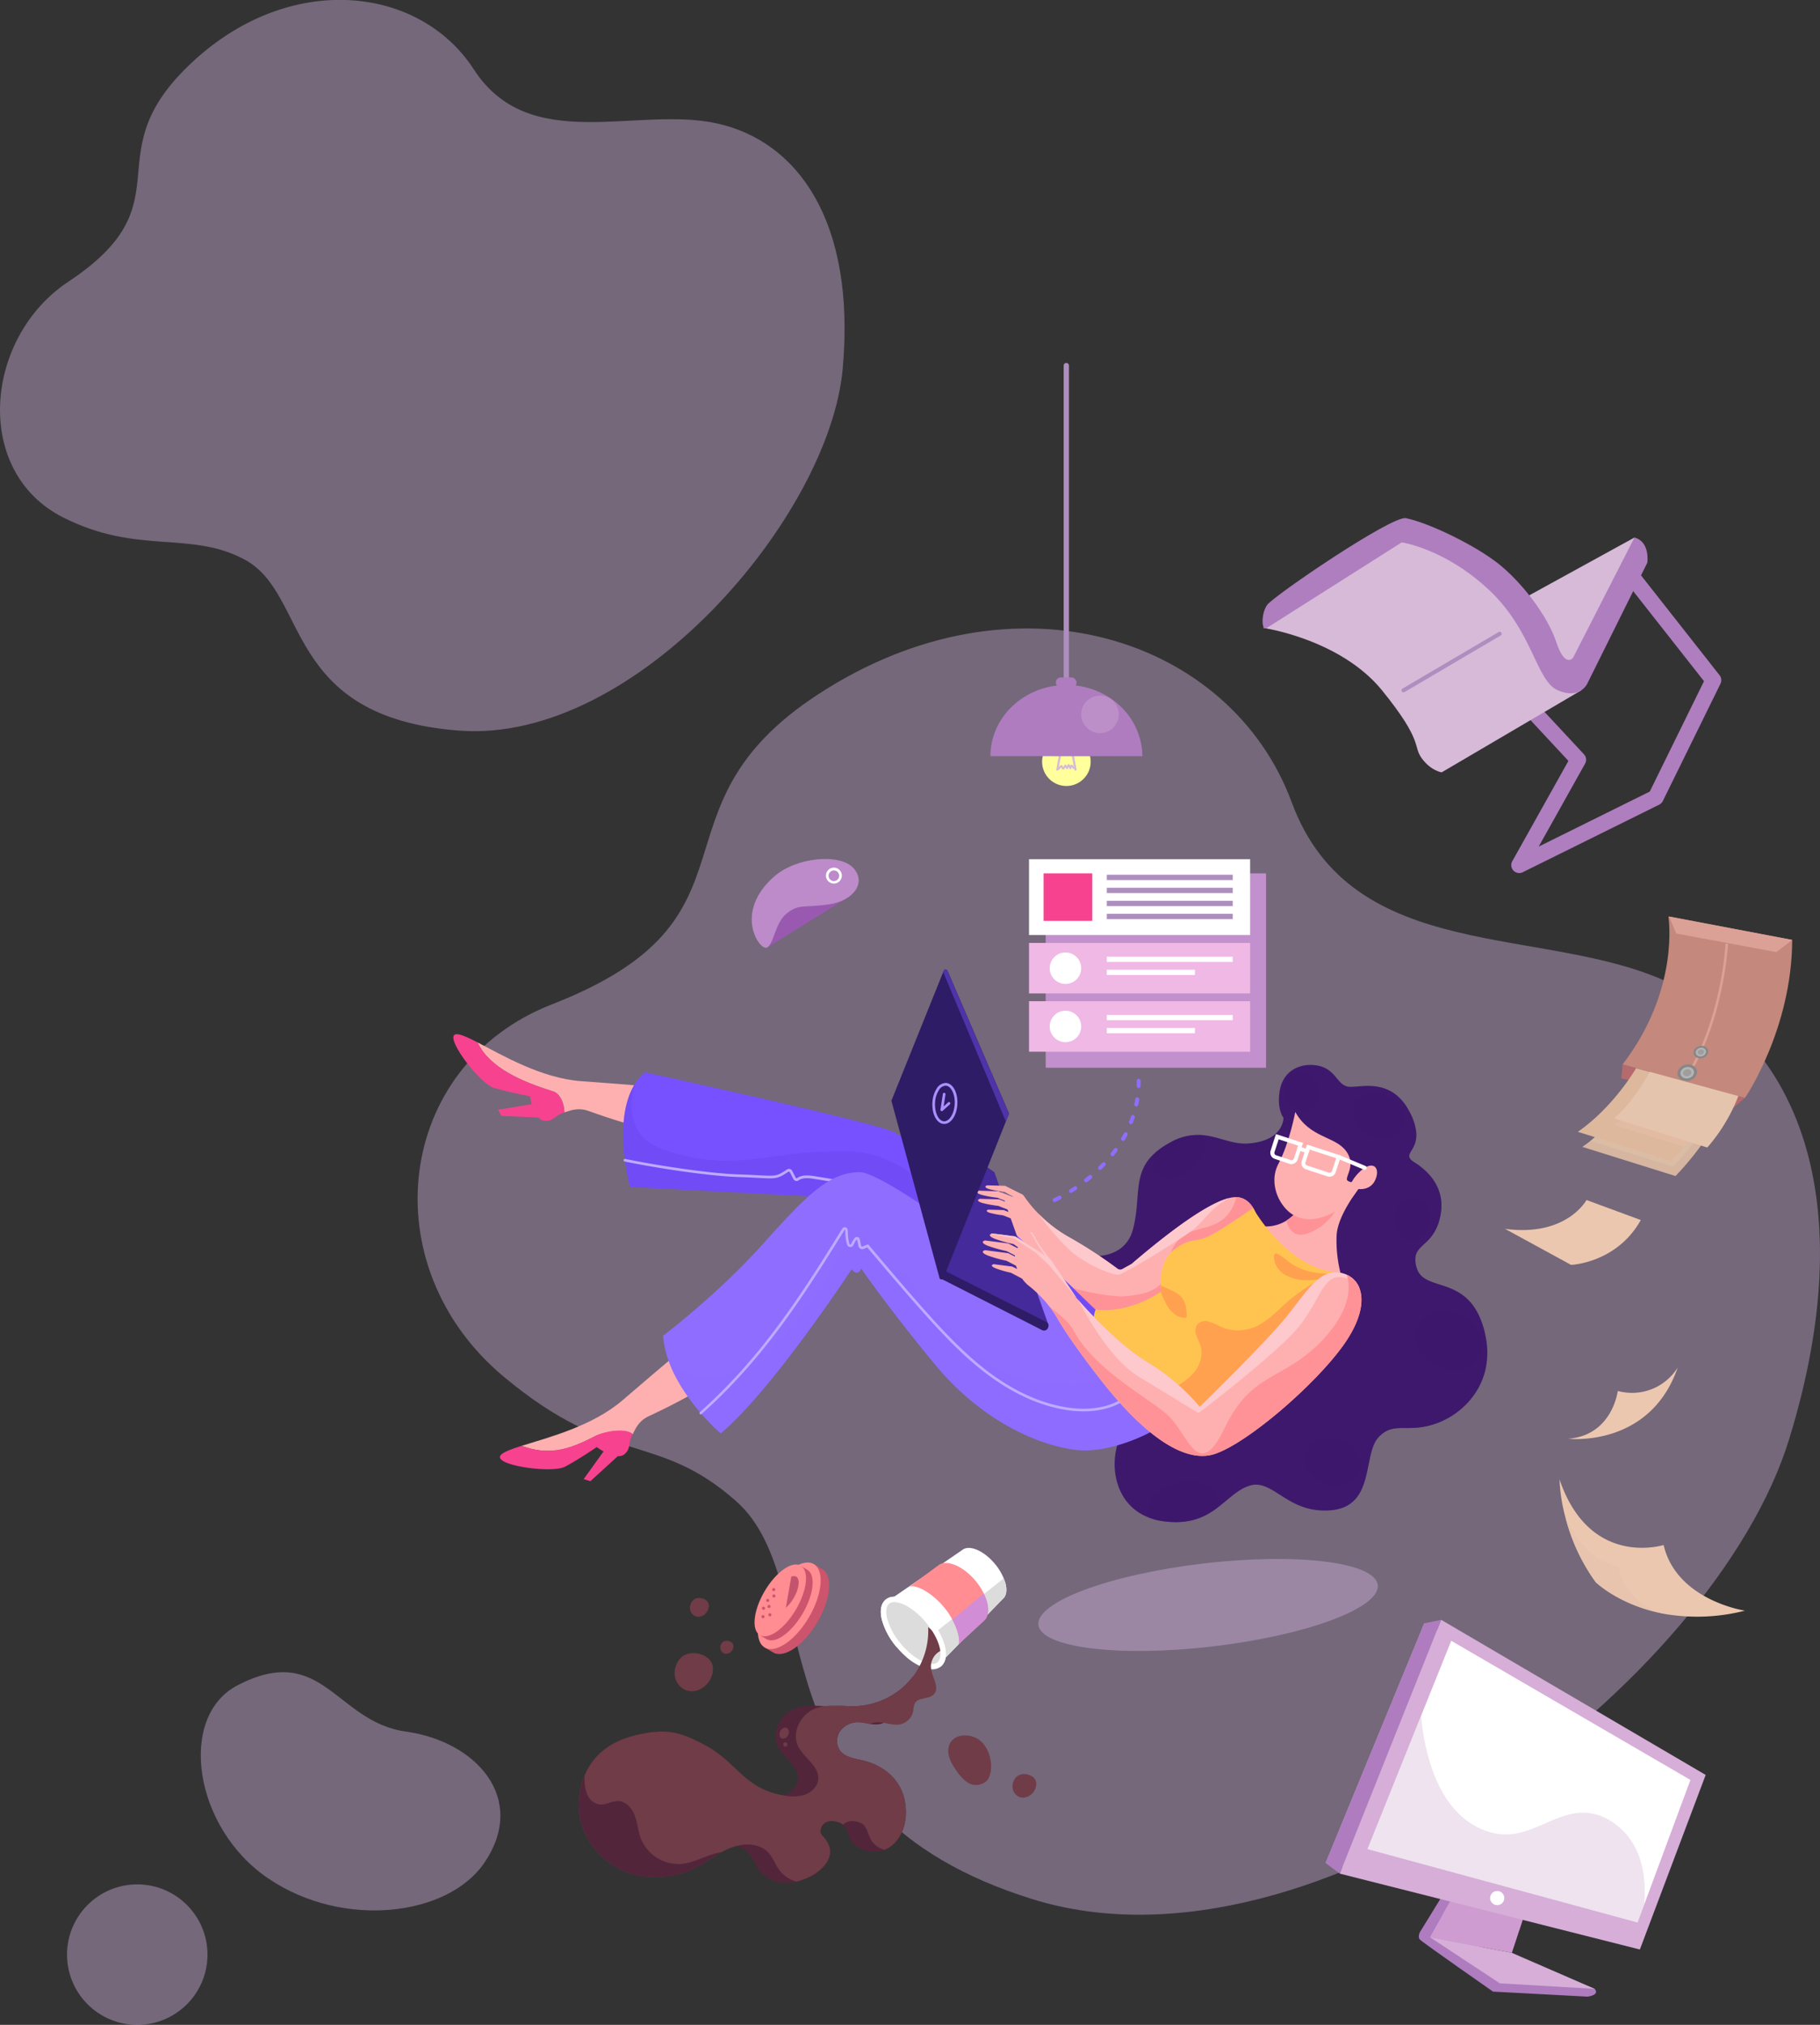 <svg xmlns="http://www.w3.org/2000/svg" viewBox="0 0 686.74 763.88"><rect x="0" y="0" width="686.74" height="763.88" fill="#333333" stroke="none"/><defs><style>.cls-1{isolation:isolate;}.cls-2,.cls-3{fill:#d6b8e5;}.cls-2,.cls-3,.cls-37,.cls-38,.cls-42,.cls-44,.cls-48,.cls-60{opacity:0.4;}.cls-10,.cls-15,.cls-2,.cls-23,.cls-26,.cls-35,.cls-42,.cls-44,.cls-53,.cls-7{mix-blend-mode:multiply;}.cls-4,.cls-60,.cls-7{fill:#3e186d;}.cls-5{fill:#feb0b0;}.cls-6{fill:#f7428f;}.cls-47,.cls-7{opacity:0.3;}.cls-8{fill:#ff9297;}.cls-9{fill:#7751ff;}.cls-10{fill:#6741e6;opacity:0.35;}.cls-11{fill:#ffc450;}.cls-12{fill:#ffa14f;}.cls-13{fill:#bdabff;}.cls-14,.cls-15{fill:#8f6dff;}.cls-15,.cls-35,.cls-53{opacity:0.5;}.cls-16{fill:#fec9cc;}.cls-17{fill:#452a9b;}.cls-18{fill:#ae7ebf;}.cls-19,.cls-37{fill:#d6bad8;}.cls-20{fill:#ae8dbf;}.cls-21{fill:#fff;}.cls-22{fill:#2e1c66;}.cls-23,.cls-24{fill:#dcdcdc;}.cls-25{fill:#ff8d92;}.cls-26{fill:#d18dd6;}.cls-27{fill:#cc546d;}.cls-28{fill:#c4546d;}.cls-29{fill:#52253b;}.cls-30,.cls-38{fill:#6f3c47;}.cls-31{fill:#9a59b0;}.cls-32{fill:#bd8bc9;}.cls-33,.cls-47{fill:#ae7cbf;}.cls-34,.cls-35{fill:#ce9cd1;}.cls-36,.cls-48{fill:#d6aed8;}.cls-38,.cls-47,.cls-48,.cls-60{mix-blend-mode:screen;}.cls-39{fill:#d6b5a1;}.cls-40{fill:#ecc7b0;}.cls-41{fill:#b56a6d;}.cls-42{fill:#e5c7a9;}.cls-43{fill:#ddb89d;}.cls-44{fill:#ecc2ae;}.cls-45{fill:#e5c4ae;}.cls-46{fill:#ffff9c;}.cls-49{fill:#c290cc;}.cls-50{fill:#efb8e5;}.cls-51{fill:#c4887c;}.cls-52{fill:#dba197;}.cls-53{fill:#e5c2ac;}.cls-54{fill:#878788;}.cls-55{fill:#b4b4b4;}.cls-56{fill:#9e9e9f;}.cls-57{fill:none;}.cls-58{fill:#4f33a9;}.cls-59{fill:#ab90ff;}</style></defs><g class="cls-1"><g id="Layer_1" data-name="Layer 1"><path class="cls-2" d="M256.09,272c24.3,13.15,14.13,59.39,80.85,64.45s139.73-80.79,144.7-136.59-17.18-85.83-47.5-92.49S363.47,119.45,342.44,87s-71.9-37.43-109.18.11c-33.26,33.49.71,50.44-43.85,80-31.68,21-36.21,71.6-1.92,88.93C215.8,270.32,235.44,260.81,256.09,272Z" transform="translate(-163.65 -60.82)"/><path class="cls-3" d="M441.42,627.15c35.08,31,4.31,116.68,111.74,150.11s257.57-82.34,285.59-173.5,2.47-149.52-44.81-172-120-6.33-142.88-68.26-104.38-89.32-178.79-40.7C405.88,366.19,455.46,407.16,372,439.67c-59.34,23.1-68.27,98.76-18.31,140.48C394.92,614.6,411.6,600.77,441.42,627.15Z" transform="translate(-163.65 -60.82)"/><path class="cls-4" d="M724.35,576.57h0c-2.05,10.46-9.86,17.75-17.82,20.89-11.54,4.56-16.75-.89-22.76,5.61s-1.14,26-17.88,27.48-21.95-12.52-31.22-9.11c-.33.13-.66.25-1,.4h0c-3.71,1.68-6.67,4.73-10.26,7.47-4.7,3.61-10.48,6.7-20.44,5.45a24.53,24.53,0,0,1-5.86-1.44c-13-5-15.06-20.17-11-29.77,4.55-10.89-15.77-69.42-15.77-69.42s17.31,4.31,20.89-9.83c3.06-12.1-.39-21,8.36-28.66a30.59,30.59,0,0,1,5.54-3.77,20.85,20.85,0,0,1,12-2.85c6.33.45,11.47,3.65,17.61,3.17,13.44-1,13.21-9.71,13.21-9.71s-2.49-2.9-1.5-9.71c1.18-8.18,7.72-10.69,13.15-10.13a12.94,12.94,0,0,1,2.62.53c5.69,1.79,6.17,7.16,10.4,7.64,2.25.26,6.72-.91,11.47.09,4.15.86,8.52,3.38,11.78,10A21,21,0,0,1,698,487.6s0,0,0,.08a9.65,9.65,0,0,1-.31,4.08l0,.05c-1.18,3.95-4.36,5-.25,7.56,5.21,3.25,12.36,10.08,9.43,21.38a17.15,17.15,0,0,1-5.06,8.67c-1.85,1.8-3.52,3-4,5.26h0a9.09,9.09,0,0,0,.42,4.5c2.76,9.27,18.69,2.44,24.87,21.46.42,1.31.76,2.58,1,3.83h0A29.79,29.79,0,0,1,724.35,576.57Z" transform="translate(-163.65 -60.82)"/><path class="cls-3" d="M253.24,696.62c-22.61,11.74-16.68,53.76,11.74,72.92s68,14.1,81.57-6.18c16.17-24.14-3.19-45.6-29.76-49.31S285.37,679.93,253.24,696.62Z" transform="translate(-163.65 -60.82)"/><path class="cls-5" d="M388,602.74c2.22-1.37,11.47-3.6,14.39-.87.94-1.72,2-4.91,6.09-6.81,69.17-32.27,44.24-52.52,36.42-43.47,1.5-3.47-39.59,31.6-46.11,37.27-11.48,10-28.35,14.26-38.35,17.42C370.6,609.9,377.41,608.2,388,602.74Z" transform="translate(-163.65 -60.82)"/><path class="cls-6" d="M376.83,614.14c5.16-2.7,12-7.42,12-7.42s7.47,5.76,10.77,2.42c2.21-2.22.88-3.85,2.76-7.27-2.92-2.73-11.65-.77-13.87.6-10.56,5.46-17.89,7.43-28.08,3.81-3.53,1.12-6.21,2.1-7.48,3.14C348.07,613.4,371.68,616.84,376.83,614.14Z" transform="translate(-163.65 -60.82)"/><polygon class="cls-6" points="233.09 549.36 222.78 558.77 220.23 558 229.12 545.63 233.09 549.36"/><path class="cls-5" d="M372.09,472.47c2.54.59,4.41,4,4.55,8,1.88-.55,4.9-2.05,9.12-.53,71.8,25.9,68.4-6,56.48-5.14,3.51-1.4-50.36-5.51-59-6.09-15.18-1-30.16-9.88-39.47-14.69C348.46,463.77,360.75,468.89,372.09,472.47Z" transform="translate(-163.65 -60.82)"/><path class="cls-7" d="M684.2,501.06c2.47.23,3.33,3.41,3.25,5.89-.25,7-5.05,6.58-4.63,18.15.5,13.59,10,16.56,10.5,26.49.58,11.4-3.05,19.44-18,28.94-9.63,6.12-5,16.76-15.5,21.25-10.74,4.59-26.25,8.28-33.43,6.11a11.56,11.56,0,0,1-5.17-3.42c-3.06-3.5-3.05-8.93-1.05-13.13s5.64-7.37,9.4-10.11,7.77-5.19,11-8.54c6.93-7.19,9.38-17.42,12.38-26.94,1.7-5.41,3.67-10.78,4.6-16.37.61-3.71.76-7.49,1.66-11.13s2.69-7.26,5.8-9.36c4.34-2.92,3.77,6.89,14.51-5.7" transform="translate(-163.65 -60.82)"/><path class="cls-6" d="M349.89,471.18c5.56,1.72,13.74,3.2,13.74,3.2s1.23,9.34,5.93,9.31c3.12,0,3.33-2.11,7.08-3.21-.14-4-2-7.42-4.55-8-11.34-3.58-23.63-8.7-28.3-18.44-3.29-1.71-5.88-2.9-7.52-3.06C330,450.37,344.33,469.46,349.89,471.18Z" transform="translate(-163.65 -60.82)"/><polygon class="cls-6" points="203.15 421.59 189.21 420.99 187.94 418.65 202.96 416.15 203.15 421.59"/><circle class="cls-3" cx="51.79" cy="737.38" r="26.5"/><path class="cls-7" d="M652.24,482.94a34.7,34.7,0,0,1-2.37,8.77,11.7,11.7,0,0,1-6.28,6.26c-3.35,1.2-7,.26-10.57-.18s-7.67-.09-9.79,2.77c-1.2,1.62-1.51,3.76-2.7,5.38-1.62,2.2-4.52,3-7.23,3.36-2.42.33-5,.49-6.92,2.06-2.37,2-2.66,5.45-3.19,8.49a33.6,33.6,0,0,1-5.94,14c-1.51,2.07-3.37,4.53-2.48,6.94.7,1.9,2.87,2.82,4.88,3.14,4.42.71,8.9-.46,13.3-1.3,9.41-1.79,19.5-2.22,27.51-7.47a43,43,0,0,0,5.3-4.22,31.2,31.2,0,0,0,4.44-4.61,17.67,17.67,0,0,0,3.15-13.43c-.54-3-1.86-6-1-9,.89-3.14,4.08-5.36,4.5-8.59a10.94,10.94,0,0,0-.94-5" transform="translate(-163.65 -60.82)"/><path class="cls-5" d="M669.62,541.66a32.78,32.78,0,0,1-19.88-7.25c-9.5-7.62-10.12-11-10.12-11a14.7,14.7,0,0,0,9.43-2.11,16.22,16.22,0,0,0,4.82-4.64A11.37,11.37,0,0,1,655.3,515c6.75-6.56,21.61-6.45,21.61-6.45s-8.54,10.37-8.92,18.37A49.8,49.8,0,0,0,669.62,541.66Z" transform="translate(-163.65 -60.82)"/><path class="cls-8" d="M668.24,515a9.57,9.57,0,0,1-2.42,5,20.28,20.28,0,0,1-7.86,5.81c-1.77.73-3.84,1.2-5.58.38a5.77,5.77,0,0,1-2.58-2.74,8.67,8.67,0,0,1-.75-2.2,16.22,16.22,0,0,0,4.82-4.64A11.37,11.37,0,0,1,655.3,515a33.05,33.05,0,0,1,7.92-1.78,9.53,9.53,0,0,1,4,.26,1.58,1.58,0,0,1,.95.7A1.57,1.57,0,0,1,668.24,515Z" transform="translate(-163.65 -60.82)"/><path class="cls-5" d="M637.14,519.82l-25.56,32.31a1.62,1.62,0,0,1-1,.59L582.1,558a1.63,1.63,0,0,1-1.31-.32L571.12,550c-10.63-8.44-25.76-20.42-26.08-20.52s-1.85-10.88-2.34-14.59a1.63,1.63,0,0,1,1-1.73l4.31-1.77a1.65,1.65,0,0,1,2,.61,46.55,46.55,0,0,0,5.54,6.73l0,0a51.21,51.21,0,0,0,11.25,8.68,171.44,171.44,0,0,1,18.54,12.06,1.63,1.63,0,0,0,1.78.13l3.42-1.9a1.57,1.57,0,0,0,.26-.19c18.39-15.73,30-23,36.52-24.7a10.19,10.19,0,0,1,2.86-.37l.34,0c4.17.38,6.13,4,6.84,5.75A1.64,1.64,0,0,1,637.14,519.82Z" transform="translate(-163.65 -60.82)"/><path class="cls-9" d="M580,564.7l-17,4.58L485.7,513l-84.33-4.42s-7.12-25.67,2.23-39.41a18.15,18.15,0,0,1,3.44-3.84s82.33,18,93.33,22.33c7.89,3.11,44,36.33,63.75,54.85,7.77,7.27,13,12.28,13,12.28Z" transform="translate(-163.65 -60.82)"/><path class="cls-8" d="M637.7,519.11l-26.5,33.5-31.56,4.89s-8.83-8.34-10.81-10.61c5.17,1.37,15.19,3.57,20.49,2.83,3.78-.52,7.33-.88,10.5-3s3.63-4.88,4.33-8.63c.46-2.44,1.46-5.94,2.92-7.94,3.19-4.34,7.22-5.19,10.88-6.12,6.82-1.73,10.31-4.86,12.25-11.6l.34,0C636,513,637.7,519.11,637.7,519.11Z" transform="translate(-163.65 -60.82)"/><path class="cls-10" d="M580,564.7l-17,4.58L485.7,513l-84.33-4.42s-7.12-25.67,2.23-39.41c-2.93,6.59-2,16.21,2.77,20.85,5.86,5.64,19.89,8.09,28,8.61,11.78.75,25.69-2.78,37.49-3.25s18.26-1.05,28.88,4.1c13,6.28,22,18.25,31.46,29.16,3.68,4.27,7.63,8.54,12.75,10.89,5.85,2.67,12.62,2.57,19.16,3,7.77,7.27,13,12.28,13,12.28Z" transform="translate(-163.65 -60.82)"/><path class="cls-11" d="M669.43,541l-.59.76L631.2,590.45l-29.49,7.34L597,599l-20-32.16s-1.82-7.58.09-12c0,0,11.26,2.12,24.48-6.65l.27-.17a20.94,20.94,0,0,1-.2-2.19c-.14-3.26.22-9.4,4.36-13,5.84-5,8.76-3.34,13.46-5.5s17-10.77,17-10.77S649.33,540,669.43,541Z" transform="translate(-163.65 -60.82)"/><path class="cls-12" d="M668.84,541.74,631.2,590.45l-29.49,7.34c-2.19-2.25-3.32-5.75-1.89-8.5,1.19-2.27,3.71-3.44,6-4.6a24.75,24.75,0,0,0,8.45-6.22c2.2-2.75,3.41-6.51,2.39-9.88-.42-1.39-1.18-2.66-1.62-4.05a4.49,4.49,0,0,1,.46-4.16,4.25,4.25,0,0,1,4.29-1,25.56,25.56,0,0,1,4.27,1.86,16.49,16.49,0,0,0,12.84.27c3.79-1.52,6.85-4.39,9.87-7.14a63,63,0,0,1,12.47-9.42A27.63,27.63,0,0,1,668.84,541.74Z" transform="translate(-163.65 -60.82)"/><path class="cls-12" d="M666.3,541.27c-5.54.24-11.27-.86-15.57-3.88-1.7-1.2-3.17-2.68-5.1-3.56a1,1,0,0,0-.65-.13c-.42.08-.58.55-.61.94-.22,2.75,1.53,5.41,4,7a16.53,16.53,0,0,0,8.77,2.17,51.49,51.49,0,0,0,9.23-1.12l0-.48" transform="translate(-163.65 -60.82)"/><path class="cls-13" d="M489.39,508.53h-.08l-18.66-3c-1.87-.3-4.2-.5-5.63.57a1.31,1.31,0,0,1-1.09.22,1.41,1.41,0,0,1-.94-.73l-1.3-2.54a.45.45,0,0,0-.26-.21.4.4,0,0,0-.29,0c-4.06,2.73-4.73,2.7-11.09,2.36-1.88-.1-4.22-.22-7.3-.32-11.18-.33-30.7-3.28-43.4-5.88a.49.49,0,0,1-.39-.59.51.51,0,0,1,.59-.39c12.66,2.6,32.11,5.53,43.22,5.86,3.11.1,5.45.22,7.33.32,6.32.33,6.7.36,10.49-2.19a1.39,1.39,0,0,1,2,.55l1.3,2.54a.46.46,0,0,0,.28.21.32.32,0,0,0,.26-.05c1.73-1.29,4.32-1.08,6.39-.76l18.66,3a.5.5,0,0,1-.08,1Z" transform="translate(-163.65 -60.82)"/><path class="cls-14" d="M597.67,601.11s-14.88,8.17-28,6.67-35.08-10.21-53.33-32.36-27.75-36.14-27.75-36.14-.87,3.39-3.63.38c0,0-30.12,45.87-49.37,61.87,0,0-13.92-11.81-19.53-27a36.36,36.36,0,0,1-2.22-9.78S434.62,549,451.62,530s25-26.75,36.25-27,78.25,52.47,78.25,52.47l19.81,28.64Z" transform="translate(-163.65 -60.82)"/><path class="cls-15" d="M597.67,601.11s-14.88,8.17-28,6.67-35.08-10.21-53.33-32.36-27.75-36.14-27.75-36.14-.87,3.39-3.63.38c0,0-30.12,45.87-49.37,61.87,0,0-13.92-11.81-19.53-27a21.54,21.54,0,0,0,12.59,6.06c8.71.86,16.87-4.21,23.54-9.88a108.84,108.84,0,0,0,30.47-42.44,8,8,0,0,1,3,4.81l5.21-7.22a12.78,12.78,0,0,0,6.8,12.17c2.09,1,4.43,1.5,6.55,2.48,3.15,1.46,1.54,5.08,11.73,15,8.95,8.73,8.12,13.14,24.75,21.61,9.39,4.79,14.94,5.87,27.44,6.2,5.59.15,10.88-1.23,16.23-2.64Z" transform="translate(-163.65 -60.82)"/><path class="cls-13" d="M428.11,594.41a.51.51,0,0,1-.37-.17.49.49,0,0,1,0-.7c22.74-20.37,37.2-42.46,53.72-69.22a1.1,1.1,0,0,1,1.21-.5,1.08,1.08,0,0,1,.83,1c0,.4.06.8.09,1.21a15.37,15.37,0,0,0,.6,4.1.29.29,0,0,0,.28.21.26.26,0,0,0,.28-.17A19.71,19.71,0,0,1,486,528a1.17,1.17,0,0,1,1.18-.51,1.14,1.14,0,0,1,.91.9l.48,2.34a.42.42,0,0,0,.23.3.45.45,0,0,0,.39,0l1.68-.69a.49.49,0,0,1,.57.14c7.18,8.51,14.6,17.32,22.18,25.78,6.91,7.7,14.49,15.72,23.14,22.2,9.49,7.12,19.18,11.56,28.81,13.19,9,1.54,17,.15,22.64-3.91a.5.5,0,0,1,.59.81c-5.82,4.22-14.13,5.66-23.4,4.09-9.78-1.67-19.62-6.17-29.24-13.38-8.72-6.53-16.34-14.6-23.28-22.34-7.51-8.38-14.86-17.08-22-25.52l-1.34.56a1.49,1.49,0,0,1-1.24-.06,1.45,1.45,0,0,1-.73-1l-.49-2.34a.12.12,0,0,0-.12-.11.13.13,0,0,0-.15.06,17.55,17.55,0,0,0-1.12,2,1.28,1.28,0,0,1-1.24.75,1.31,1.31,0,0,1-1.17-.87,16.28,16.28,0,0,1-.66-4.38c0-.4-.05-.8-.08-1.19a.1.1,0,0,0-.08-.1.11.11,0,0,0-.11.05c-16.58,26.83-31.07,49-53.91,69.44A.5.5,0,0,1,428.11,594.41Z" transform="translate(-163.65 -60.82)"/><path class="cls-5" d="M670.37,568.54c-10.71,14.85-35.75,36.5-48.25,40.75s-28.75-9.5-43-27.75-17.5-25.25-17.5-25.25l1.4-1,6.68-5s13.92,16.52,26.67,24.26a80.81,80.81,0,0,1,20,17s26-25.25,33.75-35.25S662.21,539.6,669.43,541a10.25,10.25,0,0,1,2.26.69h0C678.48,544.61,680.48,554.5,670.37,568.54Z" transform="translate(-163.65 -60.82)"/><path class="cls-16" d="M676.6,546.81a8.89,8.89,0,0,0-4-3.39h0a10.25,10.25,0,0,0-2.26-.69c-7.22-1.38-8.34,7.95-16.09,17.95s-38.35,33.24-38.35,33.24-9.81-6-22.56-13.77c-12.35-7.5-22.21-28.06-23-29.1,2.89,3.32,14.91,16.76,26,23.51a80.81,80.81,0,0,1,20,17s26-25.25,33.75-35.25S662.21,539.6,669.43,541a10.25,10.25,0,0,1,2.26.69h0A9,9,0,0,1,676.6,546.81Z" transform="translate(-163.65 -60.82)"/><polygon class="cls-17" points="395.61 499.85 375.21 442.22 337.63 415.93 356.5 480.85 395.61 499.85"/><path class="cls-18" d="M736.9,390.18a3,3,0,0,1-2.62-4.47l21.18-37.84-15.26-16.4a3,3,0,1,1,4.39-4.08l16.75,18a3,3,0,0,1,.42,3.5l-17.51,31.3,41.9-20.75,20.47-41.64-31.08-39.52a3,3,0,0,1,4.72-3.71l32.25,41a3,3,0,0,1,.33,3.18L791.09,363a3.06,3.06,0,0,1-1.36,1.37l-51.5,25.5A3,3,0,0,1,736.9,390.18Z" transform="translate(-163.65 -60.82)"/><path class="cls-19" d="M640.25,297.68s29.15,4.2,44.9,23.6,11.5,20.9,15,25.65,7.5,5.25,7.5,5.25l52.61-30.9L736.9,287.93l-43-28Z" transform="translate(-163.65 -60.82)"/><polygon class="cls-19" points="616.75 202.77 577.03 224.59 589.24 255.45 608.58 229.11 616.75 202.77"/><path class="cls-18" d="M641.56,297.76l51-32.33s16.34,2.33,33,18,17.67,34.37,26,37.85,11-2.52,11-2.52l22.67-45.66s1.17-7.84-4.83-9.51l-23.17,45.34s-3,4.17-6.33-5.83-12.84-22.34-21.5-29.34-26.34-15.64-35.25-17.46c-5.34-1.08-50.06,29.42-52.39,32.75S639.6,299,641.56,297.76Z" transform="translate(-163.65 -60.82)"/><path class="cls-20" d="M693.23,322a.75.75,0,0,1-.38-1.4l36.29-21.35a.75.75,0,0,1,.76,1.3l-36.29,21.35A.75.75,0,0,1,693.23,322Z" transform="translate(-163.65 -60.82)"/><path class="cls-21" d="M542,664.05l-24,24.64-6.6-8-13-15.69,28.29-19.41c2.64-2.19,8.19.16,12.41,5.25a20.59,20.59,0,0,1,3.29,5.43C543.81,659.63,543.75,662.62,542,664.05Z" transform="translate(-163.65 -60.82)"/><path class="cls-22" d="M519.3,543.5l37.57,19.11a1.57,1.57,0,0,0,2.14-.72l.13-.27a1.57,1.57,0,0,0-.72-2.09l-37.65-19a1.57,1.57,0,0,0-2.17.82l-.05.12A1.58,1.58,0,0,0,519.3,543.5Z" transform="translate(-163.65 -60.82)"/><path class="cls-23" d="M542,664.05l-24,24.64-6.6-8,31-24.42C543.81,659.63,543.75,662.62,542,664.05Z" transform="translate(-163.65 -60.82)"/><path class="cls-24" d="M518.07,688.69c-1.31,1.09-3.31,1.12-5.59.3a21,21,0,0,1-6.81-4.38,30.72,30.72,0,0,1-3-3.13c-5.41-6.53-7.3-13.89-4.22-16.44,2.35-1.95,6.93-.52,11.38,3.2a28.93,28.93,0,0,1,2.75,2.61c.42.45.83.91,1.23,1.4C519.26,678.78,521.15,686.14,518.07,688.69Z" transform="translate(-163.65 -60.82)"/><path class="cls-21" d="M515.4,690.57a9.63,9.63,0,0,1-3.26-.64,21.81,21.81,0,0,1-7.14-4.58,31.51,31.51,0,0,1-3.07-3.23,27.11,27.11,0,0,1-5.49-10.1c-.9-3.5-.4-6.25,1.4-7.75,2.69-2.23,7.66-1,12.66,3.21a29.69,29.69,0,0,1,2.84,2.69c.44.47.86.94,1.28,1.45,4,4.81,6.25,10.21,5.89,14.07a5.36,5.36,0,0,1-1.8,3.77A5,5,0,0,1,515.4,690.57Zm-14.23-25.39a3.14,3.14,0,0,0-2.05.63c-1.16,1-1.43,3-.74,5.71a25.17,25.17,0,0,0,5.09,9.33,30.69,30.69,0,0,0,2.88,3,19.92,19.92,0,0,0,6.47,4.18c2,.73,3.65.68,4.61-.13h0a3.38,3.38,0,0,0,1.09-2.41c.31-3.31-1.83-8.26-5.45-12.62-.39-.48-.78-.92-1.19-1.35a27.27,27.27,0,0,0-2.66-2.53C506.27,666.55,503.29,665.18,501.17,665.18Z" transform="translate(-163.65 -60.82)"/><path class="cls-25" d="M506.65,659.54l10.94-8.11c3.07-2.54,9.43.06,14.2,5.81a23.7,23.7,0,0,1,3.08,4.73c2.11,4.33,2.24,8.44,0,10.31l-9.72,9c1-.79.28-5-2.14-9.44a27.49,27.49,0,0,0-3.14-4.67c-5-6.06-11.5-9-13.19-7.59Z" transform="translate(-163.65 -60.82)"/><path class="cls-26" d="M523,671.81,534.87,662c2.11,4.33,2.24,8.44,0,10.31l-9.72,9C526.11,680.46,525.42,676.3,523,671.81Z" transform="translate(-163.65 -60.82)"/><path class="cls-27" d="M470,652.35c-4,1-9,5.39-12.79,11.77s-5.14,12.74-4.1,16.74l-.88,1.49,3.21,1.9h0c4.11,2.32,11.52-2.76,16.61-11.41s5.9-17.43,2-20v0l-3.21-1.9Z" transform="translate(-163.65 -60.82)"/><ellipse class="cls-25" cx="461.47" cy="666.61" rx="18.26" ry="8.6" transform="translate(-510.72 665.78) rotate(-59.55)"/><path class="cls-27" d="M465.17,652.73c-3.25.86-7.36,4.58-10.49,9.89s-4.34,10.57-3.57,13.84l-.73,1.24,2.55,1.52h0c3.27,1.85,9.32-2.45,13.56-9.65s5-14.44,1.92-16.47v0l-2.56-1.51Z" transform="translate(-163.65 -60.82)"/><ellipse class="cls-25" cx="458.08" cy="664.6" rx="15.2" ry="6.85" transform="translate(-510.67 661.69) rotate(-59.54)"/><path class="cls-28" d="M464.09,655.62c1.55.91,1.1,4.54-1,8.11a14.63,14.63,0,0,1-2.92,3.61l2.05-11.7A2.06,2.06,0,0,1,464.09,655.62Z" transform="translate(-163.65 -60.82)"/><circle class="cls-27" cx="288.1" cy="606.72" r="0.58"/><circle class="cls-27" cx="289.68" cy="603.76" r="0.58"/><circle class="cls-27" cx="287.89" cy="609.88" r="0.58"/><circle class="cls-27" cx="290.17" cy="606.05" r="0.58"/><circle class="cls-27" cx="292.03" cy="602.07" r="0.58"/><circle class="cls-27" cx="291.95" cy="599.67" r="0.58"/><circle class="cls-27" cx="290.5" cy="609.19" r="0.58"/><path class="cls-29" d="M480.85,713.62a6.48,6.48,0,0,0-.39,7.41c2.16,3.11,6.58,3.26,10.22,4.32,7,2.06,15.14,7.94,14.77,19.94-.16,5-2.32,10.24-6.68,12.75a8.65,8.65,0,0,1-1.45.67c-4.27,1.53-9.81.14-12.16-3-1.51-2-1.64-4.82-3.35-6.42a4.35,4.35,0,0,0-1.51-.91c-3.09-1.1-6.38-.57-7,2.81-.4,2.21,1.83,2.36,3.22,6.07,1.66,4.39-2.32,8.91-6.44,11.14a24.18,24.18,0,0,1-5.84,2.28,17.1,17.1,0,0,1-4.45.47,12.53,12.53,0,0,1-9.45-4.41c-1.7-2.14-2.52-4.92-4.37-6.93a9.32,9.32,0,0,0-4.27-2.59,15.69,15.69,0,0,0-9.74.64c-4.68,1.78-8.64,5-13.08,7.35a33.79,33.79,0,0,1-11.73,3.58,29.83,29.83,0,0,1-10.53-3.26c-9.16-4.89-15.36-15.24-14.53-25.59s6.05-20.67,21.25-24.42a52.42,52.42,0,0,1,6.05-1.16c4.25.64,8.07,2.4,13,5.08,11.58,6.25,14.15,15.93,28.81,18.66a17.3,17.3,0,0,0,7.84,0l.43-.13c2.65-.88,5-3.14,5.22-5.92.39-5-5.52-8-7.66-12.55-2.5-5.33,1.21-12.16,6.73-14.2,3.61-1.33,7.5-1,11.39-.84,1.29,0,2.59.09,3.87,0,.6,0,1.19-.07,1.78-.13,2,.08,3.94.21,5.89.13a28.72,28.72,0,0,0,20.64-10.15q.39-.48.75-1c.25.71.51,1.41.71,2.09.51,1.7.66,3.27-.53,4.52-1.89,2-5.87,1-7.18,3.43a8.59,8.59,0,0,0-.57,2.83,6.42,6.42,0,0,1-3.35,4.51,5.85,5.85,0,0,1-1.63.57,10.42,10.42,0,0,1-3.77-.15,30,30,0,0,0-4-.62A8.41,8.41,0,0,0,480.85,713.62Z" transform="translate(-163.65 -60.82)"/><path class="cls-30" d="M516.52,695.49c.51,1.7.66,3.27-.53,4.52-1.89,2-5.87,1-7.18,3.43a8.59,8.59,0,0,0-.57,2.83,6.4,6.4,0,0,1-5,5.08c-2,.38-4-.24-6-.57a12.13,12.13,0,0,0-1.7-.2,8.83,8.83,0,0,0-3.7.62,30,30,0,0,0-4-.62,8.41,8.41,0,0,0-7,3,6.48,6.48,0,0,0-.39,7.41c2.16,3.11,6.58,3.26,10.22,4.32,7,2.06,15.14,7.94,14.77,19.94-.16,5-2.32,10.24-6.68,12.75a8.65,8.65,0,0,1-1.45.67,9.1,9.1,0,0,1-4.5-3c-1.86-2.49-1.62-6.19-4.85-7.33-2.38-.85-4.87-.73-6.16.91a4.35,4.35,0,0,0-1.51-.91c-3.09-1.1-6.38-.57-7,2.81-.4,2.21,1.83,2.36,3.22,6.07,1.66,4.39-2.32,8.91-6.44,11.14a24.18,24.18,0,0,1-5.84,2.28,11.78,11.78,0,0,1-6.23-3.94c-1.7-2.14-2.52-4.92-4.37-6.93-2.92-3.16-7.69-3.65-11.94-2.59a14.6,14.6,0,0,0-2.07.64,27.22,27.22,0,0,0-3.58,1.69h0c-3.22,1.75-6.23,4-9.49,5.66a33.92,33.92,0,0,1-19.4,3.58,29.83,29.83,0,0,1-10.53-3.26c-9.16-4.89-15.36-15.24-14.53-25.59a30.61,30.61,0,0,1,2.14-9.24c2.78-6.77,8.53-12.57,19.11-15.18a52.42,52.42,0,0,1,6.05-1.16c8.06-1,13,.93,20.7,5.08,11.59,6.25,14.16,15.93,28.82,18.66l.17,0a16.44,16.44,0,0,0,8.1-.13c2.65-.88,5-3.14,5.22-5.92.39-5-5.52-8-7.66-12.55-2.5-5.33,1.21-12.16,6.73-14.2a16,16,0,0,1,3.72-.84,36.64,36.64,0,0,1,5.65-.09c2,.08,3.94.21,5.89.13a28.72,28.72,0,0,0,20.64-10.15q.39-.48.75-1a25.09,25.09,0,0,0,1.57-2.29,28.84,28.84,0,0,0,4.19-16.37,28.93,28.93,0,0,1,2.75,2.61l3.25,5.57c-1.64,1-3.92,1.74-4.84,5.37C514.48,690.59,515.83,693.16,516.52,695.49Z" transform="translate(-163.65 -60.82)"/><path class="cls-21" d="M518.07,689.69a1,1,0,0,1-.64-1.77,3.38,3.38,0,0,0,1.09-2.41c.31-3.31-1.83-8.26-5.45-12.62-.39-.48-.78-.92-1.19-1.35a27.27,27.27,0,0,0-2.66-2.53c-4.09-3.42-8.25-4.74-10.1-3.2-1.16,1-1.43,3-.74,5.71a25.17,25.17,0,0,0,5.09,9.33,1,1,0,0,1-1.54,1.27,27.11,27.11,0,0,1-5.49-10.1c-.9-3.5-.4-6.25,1.4-7.75,2.69-2.23,7.66-1,12.66,3.21a29.69,29.69,0,0,1,2.84,2.69c.44.47.86.94,1.28,1.45,4,4.81,6.25,10.21,5.89,14.07a5.36,5.36,0,0,1-1.8,3.77A1,1,0,0,1,518.07,689.69Z" transform="translate(-163.65 -60.82)"/><path class="cls-30" d="M527.8,715.51c-5.83,0-8.27,5.2-4.63,11.2s7.25,9.21,11.94,6.61S538.2,715.51,527.8,715.51Z" transform="translate(-163.65 -60.82)"/><path class="cls-30" d="M546.57,731.88c-2.4,3.77.5,7.79,4,7s5-5,3.5-7S548.32,729.13,546.57,731.88Z" transform="translate(-163.65 -60.82)"/><path class="cls-30" d="M419.61,687.35c-3.88,6.1.81,12.59,6.47,11.34s8.07-8.1,5.65-11.34S422.44,682.91,419.61,687.35Z" transform="translate(-163.65 -60.82)"/><path class="cls-30" d="M435.92,680.78c-1.33,2.1.28,4.33,2.22,3.9s2.77-2.79,1.94-3.9S436.89,679.26,435.92,680.78Z" transform="translate(-163.65 -60.82)"/><path class="cls-30" d="M424.68,665.08c-1.91,3,.4,6.2,3.19,5.59s4-4,2.78-5.59S426.07,662.89,424.68,665.08Z" transform="translate(-163.65 -60.82)"/><polygon class="cls-31" points="289.33 357.53 320.33 338.3 305.96 331.77 289.33 340.83 289.33 357.53"/><path class="cls-32" d="M455.7,391.54c8.4-7.43,24.84-8.84,29.93-3.29s.15,12.43-9.43,13.78-10.93-.3-15.58,3.29-4.94,11.83-7.64,13S440.29,405.16,455.7,391.54Z" transform="translate(-163.65 -60.82)"/><path class="cls-21" d="M478.3,394.14a3,3,0,1,1,3-3A3,3,0,0,1,478.3,394.14Zm0-4.94a2,2,0,1,0,2,2A2,2,0,0,0,478.3,389.2Z" transform="translate(-163.65 -60.82)"/><path class="cls-33" d="M709.93,772.63l-10.51,17.1s-.89,1.78,0,2.79S727,812.15,727,812.15l35.59,1.9s4.83-.43,2.79-2.94l-51.17-18.84,1.39-19.64Z" transform="translate(-163.65 -60.82)"/><polygon class="cls-34" points="575.11 722.58 573.28 728.18 570.47 736.71 539.57 730.82 544.17 722.62 547.85 716.04 575.11 722.58"/><polygon class="cls-35" points="575.11 722.58 573.28 728.18 544.17 722.62 547.85 716.04 575.11 722.58"/><polygon class="cls-36" points="537.41 612.39 500.18 702.83 613.03 733.1 637.85 667.24 537.41 612.39"/><polygon class="cls-36" points="543.79 611.07 505.53 706.82 618.77 735.45 643.6 669.59 543.79 611.07"/><polygon class="cls-21" points="637.85 671.48 620.34 718.68 617.9 725.24 516.01 697.56 536.26 647.16 547.59 618.98 637.85 671.48"/><polygon class="cls-33" points="537.41 612.39 543.79 611.07 505.53 706.82 500.18 702.83 537.41 612.39"/><circle class="cls-21" cx="564.94" cy="716.04" r="2.68"/><polygon class="cls-36" points="539.57 730.82 565.93 748.21 601.76 750.3 570.47 736.71 539.57 730.82"/><path class="cls-37" d="M784,779.49l-2.43,6.57-101.9-27.68L699.92,708a78.67,78.67,0,0,0,3,16.74c2.11,7.21,5.34,14.26,10.55,19.68s12.66,9,20.16,8.37c9.53-.81,17.77-8.09,27.34-8.13,8.78,0,16.69,6.42,20.31,14.43C784.11,765.41,784.67,772.51,784,779.49Z" transform="translate(-163.65 -60.82)"/><path class="cls-29" d="M436.06,759.53c-3.22,1.75-6.23,4-9.49,5.66a33.92,33.92,0,0,1-19.4,3.58,29.83,29.83,0,0,1-10.53-3.26c-9.16-4.89-15.36-15.24-14.53-25.59a30.61,30.61,0,0,1,2.14-9.24c0,.75,0,1.51,0,2.26a12.29,12.29,0,0,0,1.28,5.44,5.94,5.94,0,0,0,4.39,3.18c2.41.25,4.68-1.39,7.09-1.28,2.93.13,5.16,2.79,6.18,5.54s1.21,5.75,2.23,8.5A15.35,15.35,0,0,0,420.74,764c5.17-.47,9.77-3.58,14.9-4.39Z" transform="translate(-163.65 -60.82)"/><ellipse class="cls-38" cx="400.18" cy="728.02" rx="10.64" ry="8.07" transform="translate(-400.72 134.22) rotate(-21.29)"/><ellipse class="cls-38" cx="469.85" cy="758.26" rx="3.44" ry="4.54" transform="translate(-489.58 1100.5) rotate(-85.08)"/><ellipse class="cls-38" cx="499.27" cy="749.28" rx="5.31" ry="4.03" transform="translate(-530.86 933.26) rotate(-72.1)"/><ellipse class="cls-38" cx="499.27" cy="738.99" rx="2.47" ry="2.52" transform="translate(-521.07 926.12) rotate(-72.1)"/><ellipse class="cls-30" cx="459.56" cy="714.64" rx="2.2" ry="1.67" transform="translate(-548.96 743.88) rotate(-63.34)"/><ellipse class="cls-30" cx="459.99" cy="718.91" rx="0.79" ry="0.8" transform="translate(-396.96 160.34) rotate(-21.71)"/><ellipse class="cls-38" cx="418.19" cy="723.99" rx="4.46" ry="4.25" transform="translate(-398.03 140.48) rotate(-21.29)"/><ellipse class="cls-38" cx="422.69" cy="691.65" rx="2.75" ry="2.62" transform="translate(-385.98 139.91) rotate(-21.29)"/><ellipse class="cls-38" cx="423.74" cy="686.88" rx="1.26" ry="1.2" transform="translate(-384.17 139.97) rotate(-21.29)"/><path class="cls-39" d="M813.79,477.94c-4.28,12.75-17.92,26.54-17.92,26.54l-35.15-11c1-.72,2.07-1.48,3.06-2.26a87.42,87.42,0,0,0,19-21.78l28.92,7.92Z" transform="translate(-163.65 -60.82)"/><path class="cls-40" d="M762.29,513.53s-7.55,14-30.73,10.88L756.47,538s17.22-.65,26.31-16.92Z" transform="translate(-163.65 -60.82)"/><polygon class="cls-41" points="612.25 401.55 611.77 406.78 654.01 417.95 658.45 414.18 612.25 401.55"/><path class="cls-42" d="M811.7,477.38c-3,6.85-8.13,13.68-11.94,18.21-2.77,3.31-4.84,5.39-4.84,5.39l-31.14-9.74a87.42,87.42,0,0,0,19-21.78Z" transform="translate(-163.65 -60.82)"/><path class="cls-43" d="M812.08,472.25c-2.62,7.79-8.73,16-13.09,21.16-2.77,3.31-4.84,5.39-4.84,5.39l-35.14-11c13.5-9.32,22-24,22-24l6.91,1.89Z" transform="translate(-163.65 -60.82)"/><path class="cls-44" d="M812.08,472.25c-2.62,7.79-8.73,16-13.09,21.16l-26.16-8.16c9-6.78,14.47-18.15,15.14-19.59Z" transform="translate(-163.65 -60.82)"/><path class="cls-45" d="M787.63,462.11s-5.26,12.11-14.91,20.61l35.14,11a65.36,65.36,0,0,0,12.49-21.53Z" transform="translate(-163.65 -60.82)"/><path class="cls-20" d="M566,338a1,1,0,0,1-1-1V198.74a1,1,0,0,1,2,0V337A1,1,0,0,1,566,338Z" transform="translate(-163.65 -60.82)"/><circle class="cls-46" cx="402.38" cy="287.35" r="9.17"/><path class="cls-19" d="M562.62,351.56h-.07a.4.4,0,0,1-.32-.46l1.45-7.88a.41.41,0,0,1,.47-.32.4.4,0,0,1,.32.47L563,351.23A.42.42,0,0,1,562.62,351.56Z" transform="translate(-163.65 -60.82)"/><path class="cls-19" d="M569.45,351.56a.4.4,0,0,1-.39-.33l-1.46-7.87a.41.41,0,0,1,.32-.47.4.4,0,0,1,.47.32l1.45,7.88a.4.4,0,0,1-.32.46Z" transform="translate(-163.65 -60.82)"/><path class="cls-19" d="M564.81,351.15a.44.44,0,0,1-.37-.21,2.92,2.92,0,0,1-.38-.64,2.74,2.74,0,0,0-.54.67.35.35,0,0,1-.6-.36,3.69,3.69,0,0,1,.87-1,.49.49,0,0,1,.6-.09.61.61,0,0,1,.23.33c.06.13.12.26.19.38l.53-.83a.34.34,0,0,1,.31-.17.35.35,0,0,1,.29.19c.09.17.18.34.28.49a6.27,6.27,0,0,1,.37-.68.32.32,0,0,1,.29-.17.37.37,0,0,1,.3.16c.11.16.21.34.31.52,0-.12.18-.42.48-.45a.62.62,0,0,1,.51.29l.54.76a.36.36,0,0,1-.08.49.35.35,0,0,1-.49-.09l-.39-.54c-.07.19-.14.38-.2.58a.37.37,0,0,1-.33.24.35.35,0,0,1-.33-.23,6.8,6.8,0,0,0-.3-.67,6.14,6.14,0,0,0-.27.64.33.33,0,0,1-.27.22.32.32,0,0,1-.33-.13,5.19,5.19,0,0,1-.42-.59l-.4.63a.51.51,0,0,1-.39.26Z" transform="translate(-163.65 -60.82)"/><path class="cls-33" d="M594.7,346.08H537.37c0-11.09,7.19-20.61,17.46-24.7A30.26,30.26,0,0,1,566,319.25h0c12.71,0,23.49,7.78,27.21,18.53A24.9,24.9,0,0,1,594.7,346.08Z" transform="translate(-163.65 -60.82)"/><rect class="cls-33" x="398.41" y="255.56" width="7.81" height="3.88" rx="1.87"/><path class="cls-47" d="M594.7,346.08H561.16a23.38,23.38,0,0,1-7.62-17.16,22.49,22.49,0,0,1,1.29-7.54A30.26,30.26,0,0,1,566,319.25h0c12.71,0,23.49,7.78,27.21,18.53A24.9,24.9,0,0,1,594.7,346.08Z" transform="translate(-163.65 -60.82)"/><path class="cls-47" d="M593.29,337.78a17.16,17.16,0,0,1-13.92,6.9c-9.3,0-16.83-7.05-16.83-15.76a15,15,0,0,1,3.54-9.67C578.79,319.27,589.57,327,593.29,337.78Z" transform="translate(-163.65 -60.82)"/><circle class="cls-48" cx="415.06" cy="269.49" r="7.08"/><rect class="cls-49" x="394.56" y="329.48" width="83.16" height="73.33"/><rect class="cls-21" x="388.28" y="324.12" width="83.43" height="28.63"/><rect class="cls-6" x="393.77" y="329.48" width="18.37" height="17.92"/><rect class="cls-50" x="388.28" y="355.72" width="83.43" height="19.06"/><rect class="cls-50" x="388.28" y="377.7" width="83.43" height="19.06"/><rect class="cls-20" x="417.63" y="330" width="47.52" height="2"/><rect class="cls-20" x="417.63" y="334.91" width="47.52" height="2"/><rect class="cls-21" x="417.63" y="360.9" width="47.52" height="2"/><rect class="cls-21" x="417.63" y="365.82" width="33.26" height="2"/><rect class="cls-20" x="417.63" y="339.83" width="47.52" height="2"/><rect class="cls-20" x="417.63" y="344.74" width="47.52" height="2"/><circle class="cls-21" cx="402.03" cy="365.25" r="5.94"/><rect class="cls-21" x="417.63" y="382.88" width="47.52" height="2"/><rect class="cls-21" x="417.63" y="387.8" width="33.26" height="2"/><circle class="cls-21" cx="402.03" cy="387.23" r="5.94"/><path class="cls-14" d="M561.62,514.28a.75.75,0,0,1-.3-1.44s.66-.29,1.76-.87a.75.75,0,1,1,.69,1.33c-1.14.6-1.82.9-1.85.92A.77.77,0,0,1,561.62,514.28Zm6.14-3.42a.77.77,0,0,1-.64-.34.76.76,0,0,1,.23-1c.53-.34,1.09-.7,1.66-1.09a.75.75,0,0,1,1,.2.73.73,0,0,1-.2,1c-.58.4-1.15.77-1.69,1.12A.76.76,0,0,1,567.76,510.86Zm5.71-4.05a.75.75,0,0,1-.46-1.34c.5-.4,1-.82,1.53-1.25a.75.75,0,0,1,1,1.15c-.53.44-1,.87-1.57,1.28A.74.74,0,0,1,573.47,506.81Zm5.26-4.63a.77.77,0,0,1-.53-.22.76.76,0,0,1,0-1.07c.47-.45.93-.92,1.39-1.4a.74.74,0,0,1,1.06,0,.75.75,0,0,1,0,1.06c-.47.49-.95,1-1.42,1.44A.74.74,0,0,1,578.73,502.18Zm4.68-5.21a.76.76,0,0,1-.47-.16.75.75,0,0,1-.12-1.05c.41-.51.8-1,1.19-1.57a.75.75,0,0,1,1.22.88q-.62.82-1.23,1.62A.74.74,0,0,1,583.41,497Zm4-5.77a.75.75,0,0,1-.65-1.13c.33-.56.65-1.13,1-1.72a.75.75,0,0,1,1.33.7c-.32.61-.65,1.2-1,1.78A.75.75,0,0,1,587.36,491.2Zm3-6.29a.86.86,0,0,1-.27-.05.75.75,0,0,1-.43-1c.24-.61.46-1.22.67-1.85a.75.75,0,1,1,1.42.48c-.22.65-.45,1.29-.69,1.91A.75.75,0,0,1,590.41,484.91Zm2-6.69-.16,0a.76.76,0,0,1-.58-.89c.13-.63.25-1.28.36-1.93a.74.74,0,0,1,.86-.62.75.75,0,0,1,.62.86c-.11.68-.23,1.34-.37,2A.76.76,0,0,1,592.41,478.22Zm.86-6.93h0a.75.75,0,0,1-.72-.79c0-.61,0-1.23,0-1.86v-.1a.75.75,0,1,1,1.5,0v.1c0,.65,0,1.29,0,1.93A.76.76,0,0,1,593.27,471.29Z" transform="translate(-163.65 -60.82)"/><path class="cls-51" d="M793.19,406.56s4.5,27.41-17.29,55.8L822.1,475s17.7-25.88,17.8-59.6Z" transform="translate(-163.65 -60.82)"/><polygon class="cls-52" points="629.77 345.74 632.52 352.18 670.29 359.18 676.25 354.58 629.77 345.74"/><path class="cls-52" d="M799.45,469l-.8-.53c14.64-22,16.06-51.33,16.08-51.62l1,0C815.67,417.15,814.23,446.78,799.45,469Z" transform="translate(-163.65 -60.82)"/><path class="cls-40" d="M755.35,603.59s30.83,3.57,41.36-26.9a20.29,20.29,0,0,1-22.63,8.86S772.06,602.34,755.35,603.59Z" transform="translate(-163.65 -60.82)"/><path class="cls-40" d="M822.06,668.44a72.55,72.55,0,0,1-29,1.44H793c-17.75-2.9-27.25-12.17-27.25-12.17A72.06,72.06,0,0,1,754.26,633l0,0a64.38,64.38,0,0,1-2.16-14.08c11.43,33.62,39.28,24.75,39.28,24.75C796.24,664.59,822.06,668.44,822.06,668.44Z" transform="translate(-163.65 -60.82)"/><path class="cls-53" d="M793.07,669.88H793c-17.75-2.9-27.25-12.17-27.25-12.17A72.06,72.06,0,0,1,754.26,633c.4,1,7.06,16.72,20.14,18.66C774.4,651.7,775.78,665.88,793.07,669.88Z" transform="translate(-163.65 -60.82)"/><ellipse class="cls-54" cx="800.28" cy="465.56" rx="3.73" ry="3.1" transform="translate(-253.75 150.91) rotate(-14.28)"/><ellipse class="cls-55" cx="800.28" cy="465.56" rx="2.58" ry="2.14" transform="translate(-253.75 150.91) rotate(-14.28)"/><ellipse class="cls-56" cx="800.28" cy="465.56" rx="1.59" ry="1.32" transform="translate(-253.75 150.91) rotate(-14.28)"/><ellipse class="cls-54" cx="805.43" cy="457.77" rx="2.83" ry="2.35" transform="translate(-251.66 151.94) rotate(-14.28)"/><ellipse class="cls-55" cx="805.43" cy="457.77" rx="1.95" ry="1.62" transform="translate(-251.66 151.94) rotate(-14.28)"/><ellipse class="cls-56" cx="805.43" cy="457.77" rx="1.2" ry="1" transform="translate(-251.66 151.94) rotate(-14.28)"/><path class="cls-5" d="M562.26,557.5A45.2,45.2,0,0,0,552,546c-5.61-4.34-6.52-12.59-4.23-14.59,3.63-3.17,12.83,5.23,12.83,5.23l9.13,13.61Z" transform="translate(-163.65 -60.82)"/><path class="cls-5" d="M554.73,532.4l-8-5.12L538,526.15s-2.48.56,1,2a51.33,51.33,0,0,0,7.08,2l4.34,3.09Z" transform="translate(-163.65 -60.82)"/><path class="cls-5" d="M551.51,533.72l-7.42-3.82-8.75-1.12s-2.47.55,1,2a51.31,51.31,0,0,0,7.09,2l5.25,2.73Z" transform="translate(-163.65 -60.82)"/><path class="cls-5" d="M551.51,537.39l-7.42-3.81-8.75-1.13s-2.47.56,1,2a51.31,51.31,0,0,0,7.09,2l5.25,2.73Z" transform="translate(-163.65 -60.82)"/><path class="cls-5" d="M551.51,541.63l-5.91-3-7-.9s-2,.44.8,1.59a40.57,40.57,0,0,0,5.65,1.63l4.18,2.18Z" transform="translate(-163.65 -60.82)"/><path class="cls-5" d="M549.51,511.49l-6.59-3.32-6.83-.19s-1.87.62.93,1.47a40,40,0,0,0,5.61,1l4.21,2.29Z" transform="translate(-163.65 -60.82)"/><path class="cls-5" d="M546.84,512.76l-6.46-2.53L533,510s-2,.66,1,1.57a42.86,42.86,0,0,0,6,1.1l4.58,1.82Z" transform="translate(-163.65 -60.82)"/><path class="cls-5" d="M547.15,515.8l-6.46-2.53-7.34-.2s-2,.66,1,1.57a42.61,42.61,0,0,0,6,1.1l4.58,1.82Z" transform="translate(-163.65 -60.82)"/><path class="cls-5" d="M547.51,519.32l-5.16-2-5.85-.16s-1.59.53.8,1.25a34.25,34.25,0,0,0,4.81.88l3.65,1.45Z" transform="translate(-163.65 -60.82)"/><path class="cls-16" d="M560.57,536.67a88.84,88.84,0,0,1-5.43-7.33c-1.25-2.19-2.29-4.66-3-3.37s1.9,7.43,3.78,9.3S562.11,538.59,560.57,536.67Z" transform="translate(-163.65 -60.82)"/><path class="cls-5" d="M560,537.13a88.52,88.52,0,0,1-5.28-7.44c-1.2-2.21-2.19-4.71-3-3.44s1.75,7.47,3.58,9.39S561.51,539.09,560,537.13Z" transform="translate(-163.65 -60.82)"/><path class="cls-22" d="M544.25,481.25l-1.06,2.66L519.63,543a.78.78,0,0,1-1.49-.12L500,476.07l19.56-48.58.17-.43a.79.79,0,0,1,1.45,0l23.11,53.62A.78.78,0,0,1,544.25,481.25Z" transform="translate(-163.65 -60.82)"/><line class="cls-57" x1="357.47" y1="366.22" x2="380.59" y2="419.84"/><path class="cls-58" d="M544.25,481.25l-1.06,2.66-23.68-56.42.17-.43a.79.79,0,0,1,1.45,0l23.11,53.62A.78.78,0,0,1,544.25,481.25Z" transform="translate(-163.65 -60.82)"/><path class="cls-59" d="M519.94,484.83h-.16c-2.64-.14-4.54-3.64-4.31-8a10.88,10.88,0,0,1,1.58-5.28,4.12,4.12,0,0,1,3.53-2.19c2.65.14,4.54,3.64,4.31,8h0C524.67,481.6,522.51,484.83,519.94,484.83Zm.49-14.43a3.22,3.22,0,0,0-2.54,1.73,9.73,9.73,0,0,0-1.42,4.79c-.19,3.64,1.35,6.81,3.36,6.91s3.87-2.88,4.06-6.52h0c.19-3.64-1.35-6.8-3.36-6.91Z" transform="translate(-163.65 -60.82)"/><path class="cls-59" d="M519,480a.53.53,0,0,1-.24-.06.5.5,0,0,1-.25-.51l.92-5.92a.51.51,0,0,1,.57-.42.5.5,0,0,1,.41.57l-.7,4.54,1.67-1.49a.5.5,0,0,1,.7,0,.5.5,0,0,1,0,.71l-2.7,2.42A.54.54,0,0,1,519,480Z" transform="translate(-163.65 -60.82)"/><path class="cls-7" d="M684,470.93a26.11,26.11,0,0,0-6.86,2c-2.78,1-6,1.71-8.59.21-2.14-1.25-3.2-3.71-4.37-5.9-1.06-2-2.57-4-4.67-4.57a12.94,12.94,0,0,1,2.62.53c5.69,1.79,6.17,7.16,10.4,7.64C674.8,471.1,679.27,469.93,684,470.93Z" transform="translate(-163.65 -60.82)"/><path class="cls-7" d="M698,487.69a1.8,1.8,0,0,0-.08-.21l.07.13S698,487.66,698,487.69Z" transform="translate(-163.65 -60.82)"/><path class="cls-7" d="M706.85,520.76a17.15,17.15,0,0,1-5.06,8.67c1.26-2.76,2.58-5.53,2.69-8.54.14-3.78-1.72-7.41-4.21-10.25-1.5-1.71-3.24-3.21-4.59-5a8.59,8.59,0,0,1-2-6.34c.36-2.13,1.84-3.87,3-5.68a12.35,12.35,0,0,0,.94-1.76c-1.18,3.95-4.36,5-.25,7.56C702.63,502.63,709.78,509.46,706.85,520.76Z" transform="translate(-163.65 -60.82)"/><path class="cls-7" d="M724.14,564.49c-.18-.53-.39-1-.62-1.55a16.85,16.85,0,0,0-10.26-9c-2.69-.82-5.53-1-8.27-1.57s-5.54-1.84-7.07-4.2a10.31,10.31,0,0,1-1.43-4.93,19.19,19.19,0,0,1,1.33-8.51,9.09,9.09,0,0,0,.42,4.5c2.76,9.27,18.69,2.44,24.87,21.46C723.53,562,723.87,563.24,724.14,564.49Z" transform="translate(-163.65 -60.82)"/><path class="cls-7" d="M724.35,576.58h0c-2.05,10.46-9.86,17.75-17.82,20.89-11.54,4.56-16.75-.89-22.76,5.61s-1.14,26-17.88,27.48-21.95-12.52-31.22-9.11c-.33.13-.66.25-1,.4a30.34,30.34,0,0,1,4.47-2.59c2.94-1.41,6.12-2.57,9.38-2.43,4.4.19,8.3,2.67,12.25,4.62s8.67,3.41,12.65,1.54c3.58-1.68,5.54-5.63,6.38-9.49s.82-7.87,1.81-11.7c2.43-9.42,11.3-16.69,21-17.6,4.21-.39,8.42.3,12.61.79a10.24,10.24,0,0,0,5-.28c3.13-1.27,4.27-5,5-8.32Z" transform="translate(-163.65 -60.82)"/><path class="cls-12" d="M611.43,557.06c0,.3,0,.65-.26.81a.75.75,0,0,1-.44.1,6.75,6.75,0,0,1-4.51-1.89,14.28,14.28,0,0,1-2.9-4.05,32.7,32.7,0,0,1-1.72-3.93l.27-.17a20.94,20.94,0,0,1-.2-2.19l3.73,1.74a12,12,0,0,1,3.78,2.37C611,551.71,611.37,554.48,611.43,557.06Z" transform="translate(-163.65 -60.82)"/><path class="cls-8" d="M670.37,568.54c-10.71,14.85-35.75,36.5-48.25,40.75s-28.75-9.5-43-27.75-17.5-25.25-17.5-25.25l-1.84-2.35c4,2.92,7.24,5.66,9,8.85,7.66,14.26,26,24.07,34.66,31.12s12,27,22.3,5.62,21.87-17.67,36.41-32.64c14.18-14.59,9.81-24.71,9.58-25.21C678.48,544.61,680.48,554.5,670.37,568.54Z" transform="translate(-163.65 -60.82)"/><path class="cls-5" d="M652.4,480.31s-2.2,11.71-6.34,19.51.73,17.07,6.34,19.75,12.43.49,17.55-3.41,5.91-6.82,5.91-6.82,5.5,1.11,7.12-4.47c1.24-4.27-1.92-6.09-6.07-2.19s-2.32,4.7-4.52,3.72,3.42-5.36-.73-11.21S658,490.31,652.4,480.31Z" transform="translate(-163.65 -60.82)"/><path class="cls-21" d="M651,500a2.51,2.51,0,0,1-.76-.12L644.65,498a2.38,2.38,0,0,1-1.41-1.21,2.41,2.41,0,0,1-.15-1.86l2-6.27L655.33,492l-2.05,6.26a2.43,2.43,0,0,1-1.21,1.42A2.5,2.5,0,0,1,651,500Zm-.29-1.54a1,1,0,0,0,.71-.06.93.93,0,0,0,.47-.54l1.58-4.84-7.34-2.4-1.58,4.83a.94.94,0,0,0,.6,1.19Z" transform="translate(-163.65 -60.82)"/><path class="cls-21" d="M665.36,504.74a2.24,2.24,0,0,1-.76-.12l-8.21-2.68a2.44,2.44,0,0,1-1.56-3.08l2-6.26,12.85,4.2-2.05,6.27A2.45,2.45,0,0,1,665.36,504.74Zm-.29-1.54a.94.94,0,0,0,1.18-.6l1.58-4.84-10-3.27-1.59,4.84a.94.94,0,0,0,.6,1.18Z" transform="translate(-163.65 -60.82)"/><path class="cls-21" d="M678.58,502.12a.69.69,0,0,1-.28-.05l-9.81-4.1a.75.75,0,1,1,.58-1.38l9.8,4.09a.75.75,0,0,1-.29,1.44Z" transform="translate(-163.65 -60.82)"/><path class="cls-21" d="M656.86,495.81a.67.67,0,0,1-.24,0l-3-1a.75.75,0,0,1-.47-.95.74.74,0,0,1,1-.47l3,1a.75.75,0,0,1-.24,1.46Z" transform="translate(-163.65 -60.82)"/><path class="cls-16" d="M569.7,550.29,559.42,538l-5.19-4.82-.77-.49-2.94-1.88a12.24,12.24,0,0,1,4.13,1.57l.08,0a37.58,37.58,0,0,1,5.84,4.27Z" transform="translate(-163.65 -60.82)"/><path class="cls-16" d="M554.73,532.4l-1.27.26-2.94-1.88L546.2,528l-8.66-1.73a2.46,2.46,0,0,1,.41-.15l8.75,1.13,7.95,5.07Z" transform="translate(-163.65 -60.82)"/><ellipse class="cls-2" cx="619.5" cy="666.29" rx="64.46" ry="15.74" transform="translate(-237.26 16.13) rotate(-6.71)"/><ellipse class="cls-60" cx="710.29" cy="566.49" rx="10.74" ry="13.11" transform="translate(-256.28 930.82) rotate(-66.47)"/><ellipse class="cls-60" cx="666.43" cy="612.2" rx="8.79" ry="10.74" transform="translate(-312.38 944.37) rotate(-68.31)"/><path class="cls-60" d="M623.41,629.33c-4.7,3.61-10.48,6.7-20.44,5.45a24.53,24.53,0,0,1-5.86-1.44,6.4,6.4,0,0,1-.33-1.05c-1.1-4.91,4-10.23,11.36-11.88s14.24,1,15.34,5.9A6.43,6.43,0,0,1,623.41,629.33Z" transform="translate(-163.65 -60.82)"/><ellipse class="cls-60" cx="696.44" cy="520.76" rx="6.64" ry="8.11" transform="translate(-168.9 -53.73) rotate(-0.58)"/><ellipse class="cls-60" cx="684.02" cy="481.68" rx="8.26" ry="10.09" transform="translate(-236.25 777.85) rotate(-60.41)"/><ellipse class="cls-60" cx="654.9" cy="472.61" rx="6.31" ry="7.7" transform="translate(-298.96 244.96) rotate(-23.89)"/><path class="cls-60" d="M613.19,501.88c-4.75,3.94-10.73,4.57-13.36,1.4-1.59-1.92-1.59-4.79-.28-7.62a30.59,30.59,0,0,1,5.54-3.77,20.85,20.85,0,0,1,12-2.85C619.65,492.22,617.93,498,613.19,501.88Z" transform="translate(-163.65 -60.82)"/><path class="cls-16" d="M627.34,512.8c-7.64,4.34-9.27,8.79-14,12.3-5.92,4.39-25.46,16.21-27.46,16.56s-12-3.35-18.33-9a87.41,87.41,0,0,1-12-13.93,51.21,51.21,0,0,0,11.25,8.68,171.44,171.44,0,0,1,18.54,12.06,1.63,1.63,0,0,0,1.78.13l3.42-1.9a1.57,1.57,0,0,0,.26-.19C609.21,521.77,620.83,514.45,627.34,512.8Z" transform="translate(-163.65 -60.82)"/></g></g></svg>